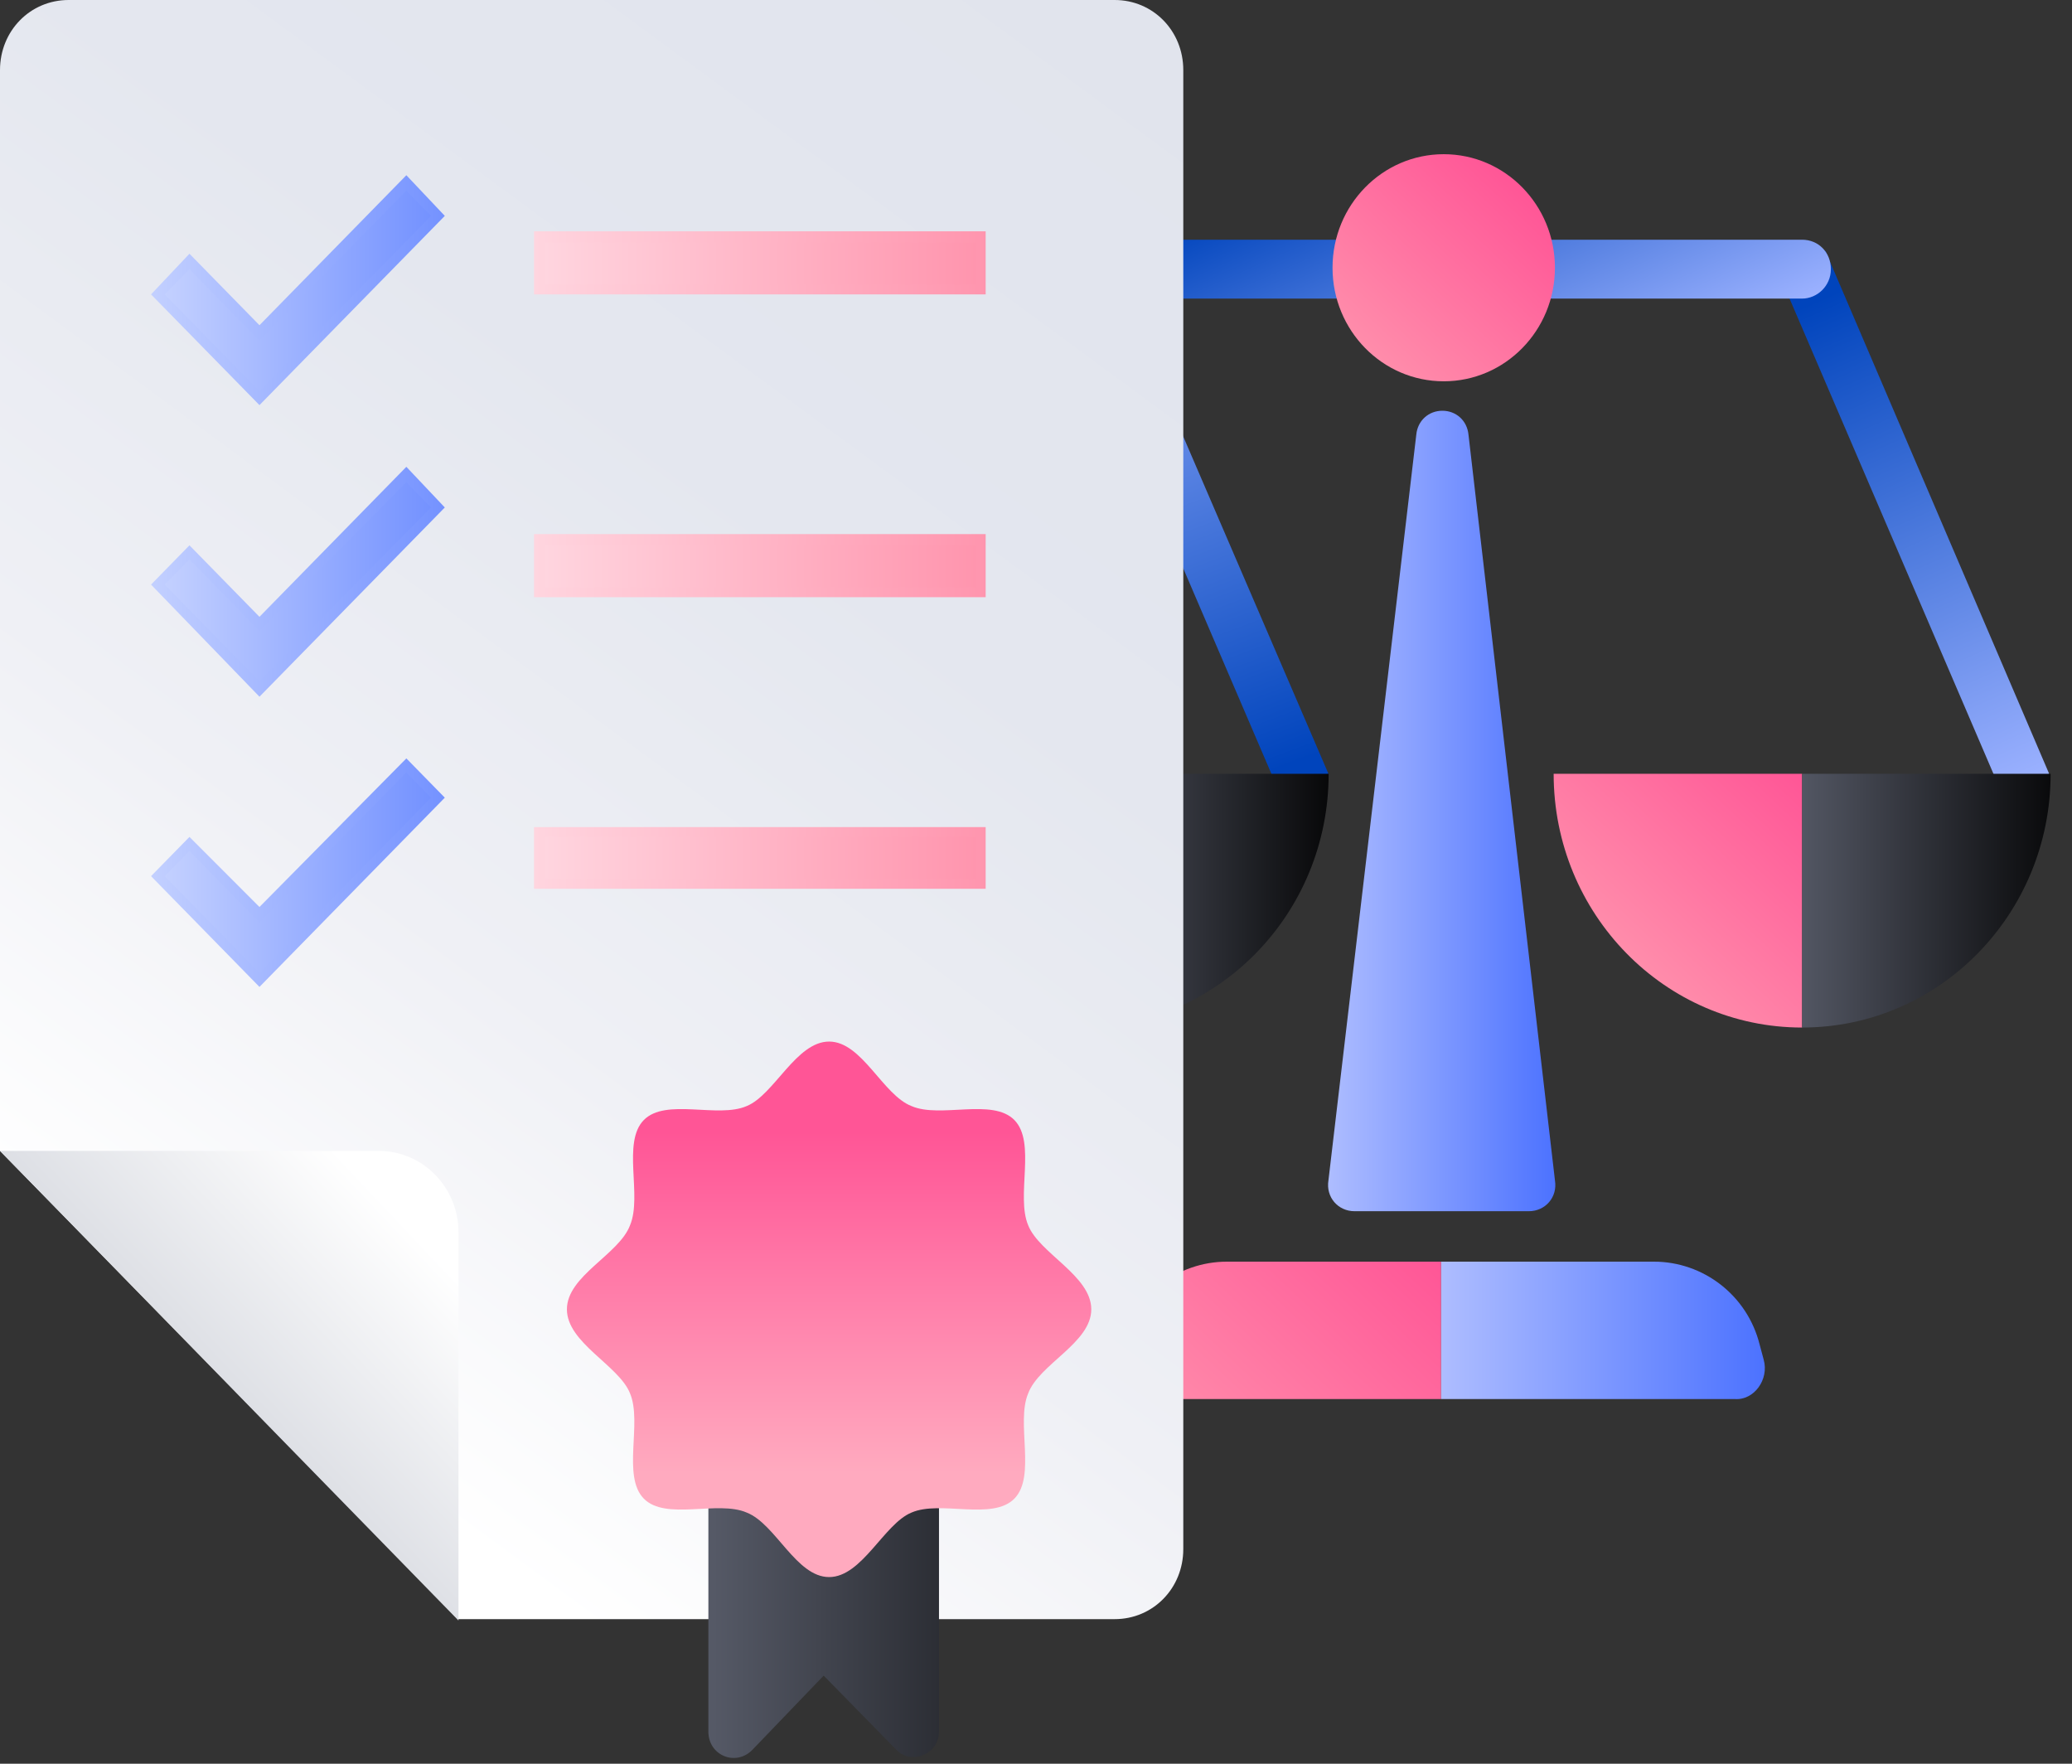 <svg width="94" height="80" viewBox="0 0 94 80" fill="none" xmlns="http://www.w3.org/2000/svg">
<rect x="0" y="0" width="94" height="80" fill="#333333" stroke="none"/>
<path d="M69.36 54.939H61.451C60.703 54.939 60.143 54.303 60.267 53.54L64.253 19.712C64.315 19.076 64.814 18.631 65.436 18.631C66.059 18.631 66.557 19.076 66.62 19.712L70.543 53.54C70.668 54.303 70.107 54.939 69.36 54.939Z" fill="url(#paint0_linear)"/>
<path d="M60.268 35.099L58.089 36.053L47.938 12.399L50.055 11.382L60.268 35.099Z" fill="url(#paint1_linear)"/>
<path d="M92.964 35.099L90.846 36.053L80.695 12.399L82.813 11.382L92.964 35.099Z" fill="url(#paint2_linear)"/>
<path d="M81.754 13.544H49.245C48.498 13.544 47.938 12.972 47.938 12.209C47.938 11.446 48.498 10.873 49.245 10.873H81.754C82.501 10.873 83.061 11.446 83.061 12.209C83.061 12.972 82.439 13.544 81.754 13.544Z" fill="url(#paint3_linear)"/>
<path d="M65.498 17.295C68.284 17.295 70.542 14.989 70.542 12.145C70.542 9.3 68.284 6.994 65.498 6.994C62.712 6.994 60.453 9.3 60.453 12.145C60.453 14.989 62.712 17.295 65.498 17.295Z" fill="url(#paint4_linear)"/>
<path d="M37.727 35.099C37.727 41.458 42.771 46.608 48.999 46.608V35.099C45.013 35.099 41.027 35.099 37.727 35.099Z" fill="#FF5596"/>
<path d="M49.004 35.099V46.608C55.232 46.608 60.276 41.458 60.276 35.099C56.788 35.099 52.865 35.099 49.004 35.099Z" fill="url(#paint5_linear)"/>
<path d="M70.484 35.099C70.484 41.458 75.529 46.608 81.756 46.608V35.099C77.771 35.099 73.785 35.099 70.484 35.099Z" fill="url(#paint6_linear)"/>
<path d="M81.758 35.099V46.608C87.986 46.608 93.03 41.458 93.03 35.099C89.542 35.099 85.619 35.099 81.758 35.099Z" fill="url(#paint7_linear)"/>
<path d="M55.663 57.227C53.421 57.227 51.428 58.753 50.867 60.979L50.681 61.678C50.431 62.569 51.116 63.459 52.051 63.459H65.378V57.227H55.663Z" fill="url(#paint8_linear)"/>
<path d="M80.014 61.678L79.827 60.979C79.267 58.753 77.274 57.227 75.032 57.227H65.379V63.459H78.706C79.578 63.522 80.263 62.569 80.014 61.678Z" fill="url(#paint9_linear)"/>
<path d="M0 3.179V52.204L20.8 73.442H50.569C52.312 73.442 53.682 72.043 53.682 70.263V3.179C53.682 1.399 52.312 0 50.569 0H3.114C1.37 0 0 1.399 0 3.179Z" fill="url(#paint10_linear)"/>
<path d="M40.669 79.374L37.368 76.004L34.13 79.374C33.382 80.137 32.137 79.629 32.137 78.547V63.605H42.599V78.547C42.599 79.565 41.354 80.074 40.669 79.374Z" fill="url(#paint11_linear)"/>
<path d="M49.508 59.389C49.508 60.915 47.142 61.869 46.644 63.205C46.083 64.54 47.017 66.956 46.021 67.974C45.025 68.991 42.658 68.037 41.35 68.609C40.105 69.118 39.108 71.534 37.614 71.534C36.119 71.534 35.185 69.118 33.877 68.609C32.569 68.037 30.203 68.991 29.206 67.974C28.21 66.956 29.144 64.54 28.584 63.205C28.085 61.933 25.719 60.915 25.719 59.389C25.719 57.863 28.085 56.91 28.584 55.574C29.144 54.239 28.21 51.823 29.206 50.805C30.203 49.788 32.569 50.742 33.877 50.169C35.123 49.661 36.119 47.244 37.614 47.244C39.108 47.244 40.042 49.661 41.35 50.169C42.658 50.742 45.025 49.788 46.021 50.805C47.017 51.823 46.083 54.239 46.644 55.574C47.142 56.846 49.508 57.863 49.508 59.389Z" fill="url(#paint12_linear)"/>
<path d="M20.8 73.505L0 52.204H17.188C19.181 52.204 20.8 53.857 20.8 55.892V73.505Z" fill="url(#paint13_linear)"/>
<path d="M6.852 13.353L8.595 11.509L11.771 14.752L18.435 7.948L20.179 9.792L11.771 18.376L6.852 13.353Z" fill="url(#paint14_linear)"/>
<path d="M11.77 17.741L7.473 13.353L8.594 12.209L11.77 15.452L18.433 8.648L19.554 9.793L11.77 17.741Z" fill="url(#paint15_linear)"/>
<path d="M6.852 26.516L8.595 24.735L11.771 27.978L18.435 21.174L20.179 23.018L11.771 31.602L6.852 26.516Z" fill="url(#paint16_linear)"/>
<path d="M11.77 30.903L7.473 26.516L8.594 25.371L11.77 28.614L18.433 21.874L19.554 23.018L11.77 30.903Z" fill="url(#paint17_linear)"/>
<path d="M6.852 39.741L8.595 37.961L11.771 41.14L18.435 34.4L20.179 36.181L11.771 44.765L6.852 39.741Z" fill="url(#paint18_linear)"/>
<path d="M11.77 44.129L7.473 39.742L8.594 38.597L11.77 41.84L18.433 35.036L19.554 36.181L11.77 44.129Z" fill="url(#paint19_linear)"/>
<path d="M24.227 13.353V10.492H44.716V13.353H24.227Z" fill="url(#paint20_linear)"/>
<path d="M44.278 11.001H24.723V12.908H44.278V11.001Z" fill="url(#paint21_linear)"/>
<path d="M24.227 27.088V24.226H44.716V27.088H24.227Z" fill="url(#paint22_linear)"/>
<path d="M44.278 24.735H24.723V26.643H44.278V24.735Z" fill="url(#paint23_linear)"/>
<path d="M24.227 40.314V37.516H44.716V40.314H24.227Z" fill="url(#paint24_linear)"/>
<path d="M44.278 37.961H24.723V39.868H44.278V37.961Z" fill="url(#paint25_linear)"/>
<defs>
<linearGradient id="paint0_linear" x1="60.27" y1="36.796" x2="70.563" y2="36.796" gradientUnits="userSpaceOnUse">
<stop stop-color="#AEBDFF"/>
<stop offset="1" stop-color="#4C72FF"/>
</linearGradient>
<linearGradient id="paint1_linear" x1="58.096" y1="34.821" x2="49.179" y2="11.079" gradientUnits="userSpaceOnUse">
<stop stop-color="#0044BC"/>
<stop offset="1" stop-color="#9BB1FF"/>
</linearGradient>
<linearGradient id="paint2_linear" x1="82.534" y1="13.584" x2="92.137" y2="35.369" gradientUnits="userSpaceOnUse">
<stop stop-color="#0044BC"/>
<stop offset="1" stop-color="#9BB1FF"/>
</linearGradient>
<linearGradient id="paint3_linear" x1="62.873" y1="6.024" x2="68.744" y2="19.344" gradientUnits="userSpaceOnUse">
<stop stop-color="#0044BC"/>
<stop offset="1" stop-color="#9BB1FF"/>
</linearGradient>
<linearGradient id="paint4_linear" x1="61.009" y1="17.098" x2="69.432" y2="8.169" gradientUnits="userSpaceOnUse">
<stop stop-color="#FF95AE"/>
<stop offset="0.974" stop-color="#FF5596"/>
<stop offset="1" stop-color="#FF6A8E"/>
</linearGradient>
<linearGradient id="paint5_linear" x1="48.593" y1="40.823" x2="61.436" y2="40.823" gradientUnits="userSpaceOnUse">
<stop stop-color="#555966"/>
<stop offset="1"/>
</linearGradient>
<linearGradient id="paint6_linear" x1="72.655" y1="44.65" x2="82.081" y2="34.658" gradientUnits="userSpaceOnUse">
<stop stop-color="#FF95AE"/>
<stop offset="0.974" stop-color="#FF5596"/>
<stop offset="1" stop-color="#FF6A8E"/>
</linearGradient>
<linearGradient id="paint7_linear" x1="81.348" y1="40.823" x2="94.517" y2="40.823" gradientUnits="userSpaceOnUse">
<stop stop-color="#555966"/>
<stop offset="1"/>
</linearGradient>
<linearGradient id="paint8_linear" x1="52.742" y1="67.758" x2="64.388" y2="55.413" gradientUnits="userSpaceOnUse">
<stop stop-color="#FF95AE"/>
<stop offset="0.974" stop-color="#FF5596"/>
<stop offset="1" stop-color="#FF6A8E"/>
</linearGradient>
<linearGradient id="paint9_linear" x1="65.365" y1="60.364" x2="80.088" y2="60.364" gradientUnits="userSpaceOnUse">
<stop stop-color="#AEBDFF"/>
<stop offset="1" stop-color="#4C72FF"/>
</linearGradient>
<linearGradient id="paint10_linear" x1="9.172" y1="61.768" x2="53.623" y2="1.399" gradientUnits="userSpaceOnUse">
<stop offset="0.008" stop-color="white"/>
<stop offset="0.294" stop-color="#EFF0F5"/>
<stop offset="0.615" stop-color="#E4E7EF"/>
<stop offset="1" stop-color="#E1E4ED"/>
</linearGradient>
<linearGradient id="paint11_linear" x1="32.371" y1="74.812" x2="53.55" y2="74.812" gradientUnits="userSpaceOnUse">
<stop stop-color="#555966"/>
<stop offset="1"/>
</linearGradient>
<linearGradient id="paint12_linear" x1="37.65" y1="66.78" x2="37.65" y2="51.335" gradientUnits="userSpaceOnUse">
<stop stop-color="#FFAABF"/>
<stop offset="1" stop-color="#FF5596"/>
</linearGradient>
<linearGradient id="paint13_linear" x1="18.218" y1="55.168" x2="6.456" y2="66.269" gradientUnits="userSpaceOnUse">
<stop offset="0.008" stop-color="white"/>
<stop offset="1" stop-color="#CED1D9"/>
</linearGradient>
<linearGradient id="paint14_linear" x1="6.84" y1="13.175" x2="20.202" y2="13.175" gradientUnits="userSpaceOnUse">
<stop stop-color="#C3D0FF"/>
<stop offset="1" stop-color="#7492FF"/>
</linearGradient>
<linearGradient id="paint15_linear" x1="7.495" y1="13.176" x2="19.543" y2="13.176" gradientUnits="userSpaceOnUse">
<stop stop-color="#C3D0FF"/>
<stop offset="1" stop-color="#7492FF"/>
</linearGradient>
<linearGradient id="paint16_linear" x1="6.84" y1="26.381" x2="20.202" y2="26.381" gradientUnits="userSpaceOnUse">
<stop stop-color="#C3D0FF"/>
<stop offset="1" stop-color="#7492FF"/>
</linearGradient>
<linearGradient id="paint17_linear" x1="7.495" y1="26.381" x2="19.543" y2="26.381" gradientUnits="userSpaceOnUse">
<stop stop-color="#C3D0FF"/>
<stop offset="1" stop-color="#7492FF"/>
</linearGradient>
<linearGradient id="paint18_linear" x1="6.84" y1="39.587" x2="20.202" y2="39.587" gradientUnits="userSpaceOnUse">
<stop stop-color="#C3D0FF"/>
<stop offset="1" stop-color="#7492FF"/>
</linearGradient>
<linearGradient id="paint19_linear" x1="7.495" y1="39.587" x2="19.543" y2="39.587" gradientUnits="userSpaceOnUse">
<stop stop-color="#C3D0FF"/>
<stop offset="1" stop-color="#7492FF"/>
</linearGradient>
<linearGradient id="paint20_linear" x1="24.231" y1="11.924" x2="44.744" y2="11.924" gradientUnits="userSpaceOnUse">
<stop stop-color="#FFD5DF"/>
<stop offset="1" stop-color="#FF95AE"/>
</linearGradient>
<linearGradient id="paint21_linear" x1="24.693" y1="11.924" x2="44.277" y2="11.924" gradientUnits="userSpaceOnUse">
<stop stop-color="#FFD5DF"/>
<stop offset="1" stop-color="#FF95AE"/>
</linearGradient>
<linearGradient id="paint22_linear" x1="24.231" y1="25.657" x2="44.744" y2="25.657" gradientUnits="userSpaceOnUse">
<stop stop-color="#FFD5DF"/>
<stop offset="1" stop-color="#FF95AE"/>
</linearGradient>
<linearGradient id="paint23_linear" x1="24.693" y1="25.657" x2="44.277" y2="25.657" gradientUnits="userSpaceOnUse">
<stop stop-color="#FFD5DF"/>
<stop offset="1" stop-color="#FF95AE"/>
</linearGradient>
<linearGradient id="paint24_linear" x1="24.231" y1="38.909" x2="44.744" y2="38.909" gradientUnits="userSpaceOnUse">
<stop stop-color="#FFD5DF"/>
<stop offset="1" stop-color="#FF95AE"/>
</linearGradient>
<linearGradient id="paint25_linear" x1="24.693" y1="38.909" x2="44.277" y2="38.909" gradientUnits="userSpaceOnUse">
<stop stop-color="#FFD5DF"/>
<stop offset="1" stop-color="#FF95AE"/>
</linearGradient>
</defs>
</svg>

